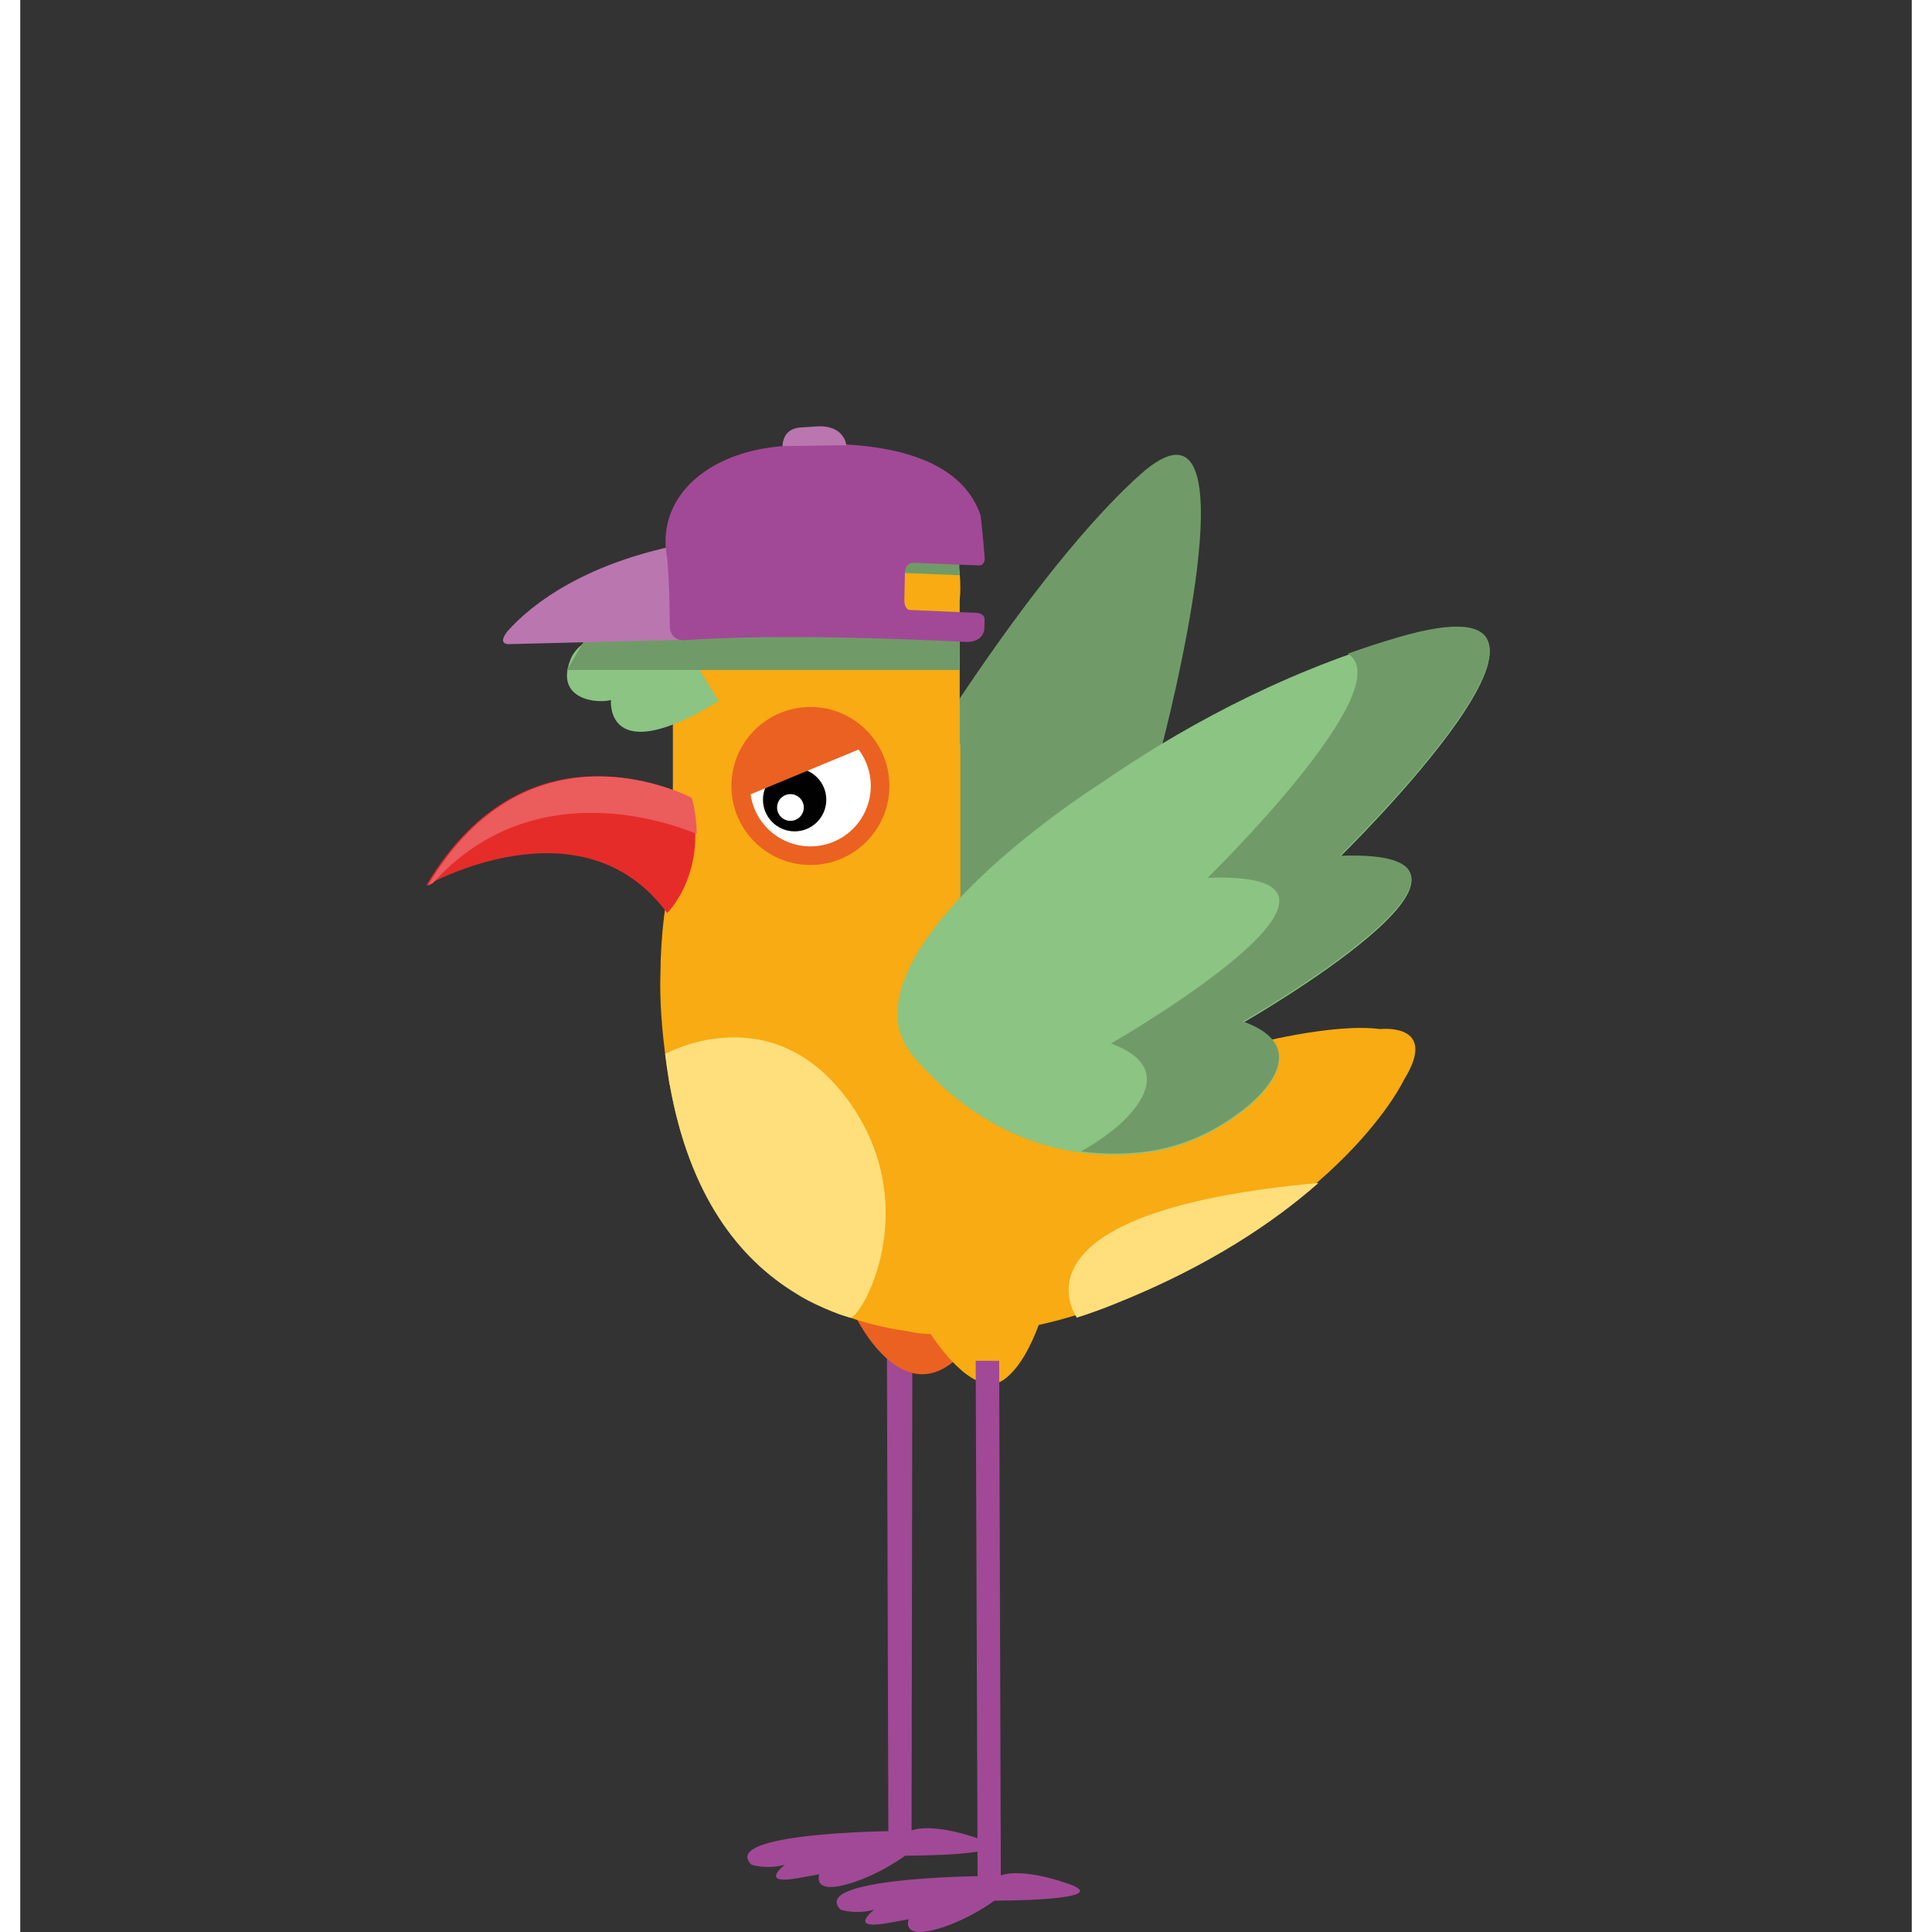 <?xml version="1.0" encoding="utf-8"?>
<!-- Generator: Adobe Illustrator 16.0.0, SVG Export Plug-In . SVG Version: 6.00 Build 0)  -->
<!DOCTYPE svg PUBLIC "-//W3C//DTD SVG 1.1//EN" "http://www.w3.org/Graphics/SVG/1.1/DTD/svg11.dtd">
<svg version="1.1" id="Layer_1" xmlns="http://www.w3.org/2000/svg" xmlns:xlink="http://www.w3.org/1999/xlink" x="0px" y="0px"
	 width="70px" height="70px" viewBox="0 0 644.59 658.395" enable-background="new 0 0 644.59 658.395"
	 xml:space="preserve">
<rect x="0" y="0" width="644.59" height="658.395" fill="#333333" stroke="none"/>
<path fill="#A14996" d="M295.339,459.299l0.492,164.744c0,0-57.584,0.584-46.666,11.417c0,0,5.084,1.75,11.417,0
	c0,0-9.169,7,4.415,4.583c13.585-2.417,7.334-1.333,7.334-1.333s-2.5,6.416,8.5,3.666s20.751-10,20.751-10s41.999,0.083,25.165-5.75
	c-16.832-5.833-23-2.824-23-2.824l0.258-161.753"/>
<path fill="#709B68" d="M315.119,327.929l-25.86-40.459c0,0,50.052-87.593,92.18-125.551c42.129-37.956,7.534,92.605,7.534,92.605"
	/>
<path fill="#EB6121" d="M284.538,448.44c0,0,18.244,38.286,39.893,8.582c21.649-29.703-13.829-20.642-13.829-20.642"/>
<path fill="#F8AB12" d="M463.393,350.695c-15.858-2.188-44.43,5.342-44.43,5.342l-68.112,28.893l-0.71-19.977l-5.926-3.266
	l36.49-33.759l-41.029,3.231c0.141-0.528,0.27-1.058,0.393-1.586l-19.703,2.55v-78.277c-0.082-0.113-0.152-0.207-0.215-0.294
	v-48.944c0.137-1.484,0.215-2.983,0.215-4.503c0-27.053-21.93-48.983-48.983-48.983c-27.052,0-48.982,21.931-48.982,48.983
	c0,0.187,0.012,0.369,0.014,0.556c-0.003,0.023-0.014,0.045-0.014,0.069v94.893c-2.536,10.529-4.155,22.656-4.249,36.53
	c-0.262,8.315,0.381,18.541,2.149,31.016c0.034,0.237,0.071,0.469,0.105,0.705c0.262,1.83,0.539,3.676,0.849,5.552l0.046-0.002
	c6.728,37.88,23.563,59.389,43.042,71.222c2.488,1.628,5.711,3.318,9.763,5.07c0.062,0.026,0.122,0.053,0.184,0.079
	c0.08,0.035,0.163,0.07,0.245,0.105c1.428,0.617,2.863,1.192,4.301,1.727c7.938,3.022,15.857,4.966,23.642,6.047
	c2.229,0.543,4.808,0.87,7.766,0.958c3.458,5.217,15.948,22.489,25.353,15.255c5.166-3.975,8.936-11.49,11.481-18.352
	c9.961-2.191,19.105-5.27,27.052-8.529c76.709-30.71,97.413-75.002,97.413-75.002h-0.003
	C483.742,348.341,463.393,350.695,463.393,350.695z"/>
<path fill="#FFDF7B" d="M219.766,359.156c0,0,36.276-20.3,62.554,16.086c26.226,36.313,3.933,74.863,0.4,73.779
	c-1.162-0.397-2.7-0.798-3.862-1.24c-1.438-0.534-2.872-1.109-4.301-1.727c-0.083-0.035-0.166-0.07-0.246-0.105
	c-0.062-0.027-0.121-0.054-0.183-0.08c-4.052-1.751-7.274-3.441-9.763-5.07c-19.479-11.832-36.314-33.341-43.042-71.223
	l-0.046,0.004c-0.311-1.877-0.588-3.723-0.85-5.552c-0.033-0.236-0.072-0.468-0.104-0.705
	C220.122,361.904,219.939,360.518,219.766,359.156L219.766,359.156z"/>
<path fill="#8BC483" d="M368.576,266.706c24.007-16.588,59.191-36.912,101.133-49.145c80.085-23.358-20.021,74.506-20.021,74.506
	c70.074-2.66-32.952,56.465-32.952,56.465c27.529,10.012,0,30.032,0,30.032c-8.01,6.25-16.058,10.122-23.77,12.342
	c-0.44,0.136-1.473,0.435-3.018,0.787c-3.771,0.891-7.447,1.398-10.984,1.614c-16.611,1.248-45.06-1.664-70.668-28.96l0.009-0.008
	c-5.061-4.95-8.637-10.398-9.263-16.165l-0.009,0.01c-0.009-0.079-0.009-0.158-0.015-0.237c-0.037-0.395-0.061-0.791-0.069-1.189
	c-0.008-0.202-0.01-0.404-0.014-0.607c0-0.035,0-0.072,0-0.109C298.622,310.648,368.483,266.763,368.576,266.706z"/>
<path fill="#709B68" d="M371.687,385.652c0,0,27.529-20.022,0-30.032c0,0,103.025-59.126,32.952-56.466
	c0,0,66.424-64.938,47.765-76.391c5.628-2.012,11.396-3.9,17.305-5.623c80.085-23.358-20.021,74.505-20.021,74.505
	c70.074-2.659-32.952,56.466-32.952,56.466c27.529,10.012,0,30.032,0,30.032c-8.01,6.25-16.058,10.122-23.77,12.342
	c-0.44,0.135-1.473,0.435-3.018,0.788c-3.771,0.89-7.447,1.398-10.984,1.613c-4.913,0.369-10.864,0.374-17.47-0.509
	C364.878,390.526,368.287,388.306,371.687,385.652z"/>
<circle fill="#EB6121" cx="269.272" cy="267.848" r="26.917"/>
<circle fill="#FFFFFF" cx="269.272" cy="267.848" r="20.578"/>
<circle fill="#010102" cx="263.896" cy="272.528" r="10.79"/>
<circle fill="#FFFFFF" cx="262.467" cy="275.179" r="4.549"/>
<path fill="#EB6121" d="M248.911,270.68l40.599-16.834c0,0-12.815-13.003-21.253-7.98c-8.438,5.021-20.798-0.693-23.439,21.168"/>
<g>
	<path fill="#E62C29" d="M228.393,271.854c0,0-54.852-29.529-90.034,29.917c0,0,53.017-30.181,82.092,9.375
		C220.451,311.146,234.85,297.217,228.393,271.854z"/>
	<path fill="#EB5C5D" d="M230.536,284.199c-0.041-3.728-0.522-7.807-1.651-12.245c0,0-54.853-29.53-90.035,29.917
		c0,0,0.632-0.359,1.793-0.948C174.071,263.855,219.895,279.779,230.536,284.199z"/>
</g>
<path fill="#FFDF7B" d="M442.434,403.13c-102.753,9.322-84.997,41.9-82.393,45.913c4.742-1.5,9.221-3.148,13.365-4.848
	C405.203,431.466,427.369,416.404,442.434,403.13z"/>
<path fill="#A14996" d="M325.602,463.738l0.641,175.638c0,0-57.583,0.584-46.666,11.417c0,0,5.084,1.75,11.416,0
	c0,0-9.168,7,4.416,4.583s7.335-1.333,7.335-1.333s-2.5,6.416,8.5,3.666s20.749-10,20.749-10s42,0.083,25.167-5.75
	s-23-2.824-23-2.824l-0.558-175.396"/>
<path fill="#8BC483" d="M222.4,213.538c0,0-29.608-2.335-34.942,11.332s9.353,15.001,13.843,13.667c0,0-2.28,24.145,36.771,0.405"/>
<path fill="#709B68" d="M186.307,228.326h133.844l0.045-14.367H194.791C194.791,213.959,188.256,225.068,186.307,228.326z"/>
<path fill="#BA76AF" d="M166.049,215.112c7.447-8.4,27.982-26.126,72.022-31.627l-5.468,34.374l-66.414,1.66
	C164.868,219.398,163.297,218.639,166.049,215.112z"/>
<path fill="#709B68" d="M320.151,191.426c0,0-0.289,1.362,0.045,4.599l-26.218-1.051l6.652-8.146"/>
<path fill="#A14996" d="M220.602,178.372c3.228-13.78,16.902-23.239,34.463-25.799l-0.013-0.007c0,0,0.282-0.044,0.794-0.111
	c0.029-0.007,0.063-0.011,0.094-0.014c7.526-1.004,61.154-7.03,71.35,23.249c0,0,0.9,8.02,1.359,14.23v-0.001
	c0,0,0.001,0.006,0,0.006c0.008,0.104,0.016,0.208,0.023,0.309c0.023,0.737-0.125,2.532-2.168,2.45
	c-0.002-0.001-0.002-0.001-0.004,0l-22.053-0.89c-0.955,0.03-2.913,0.461-2.975,3.453l-0.18,9.079
	c-0.001,0.006-0.001,0.008-0.001,0.012c-0.046,2.289,0.762,3.187,1.583,3.512l22.918,1.008h0.002
	c2.376,0.105,2.799,1.433,2.848,2.171c-0.004,0.162-0.008,0.323-0.014,0.486v0.001l0,0c-0.031,1.024-0.067,2.081-0.107,3.18
	c-0.356,1.832-1.762,4.289-6.764,4.051c-20.322-1.037-64.438-2.802-95.458-0.555c-0.843,0.048-4.909,0.007-4.959-5.104
	c0.002-0.011-0.002-0.018-0.002-0.027c-0.024-7.7-0.244-15.631-0.828-22.737c-0.413-1.995-0.626-4.003-0.612-6.011
	c-0.002-0.009-0.002-0.017-0.002-0.024h0.004C219.916,182.311,220.141,180.33,220.602,178.372z"/>
<path fill="#BA76AF" d="M265.441,145.715v-0.002l0.038-0.003c0.307-0.033,0.595-0.053,0.867-0.058l4.966-0.334
	c9.59-0.621,10.208,6.384,10.208,6.384l-21.769,0.331C260.01,147.257,263.1,145.987,265.441,145.715z"/>
</svg>
